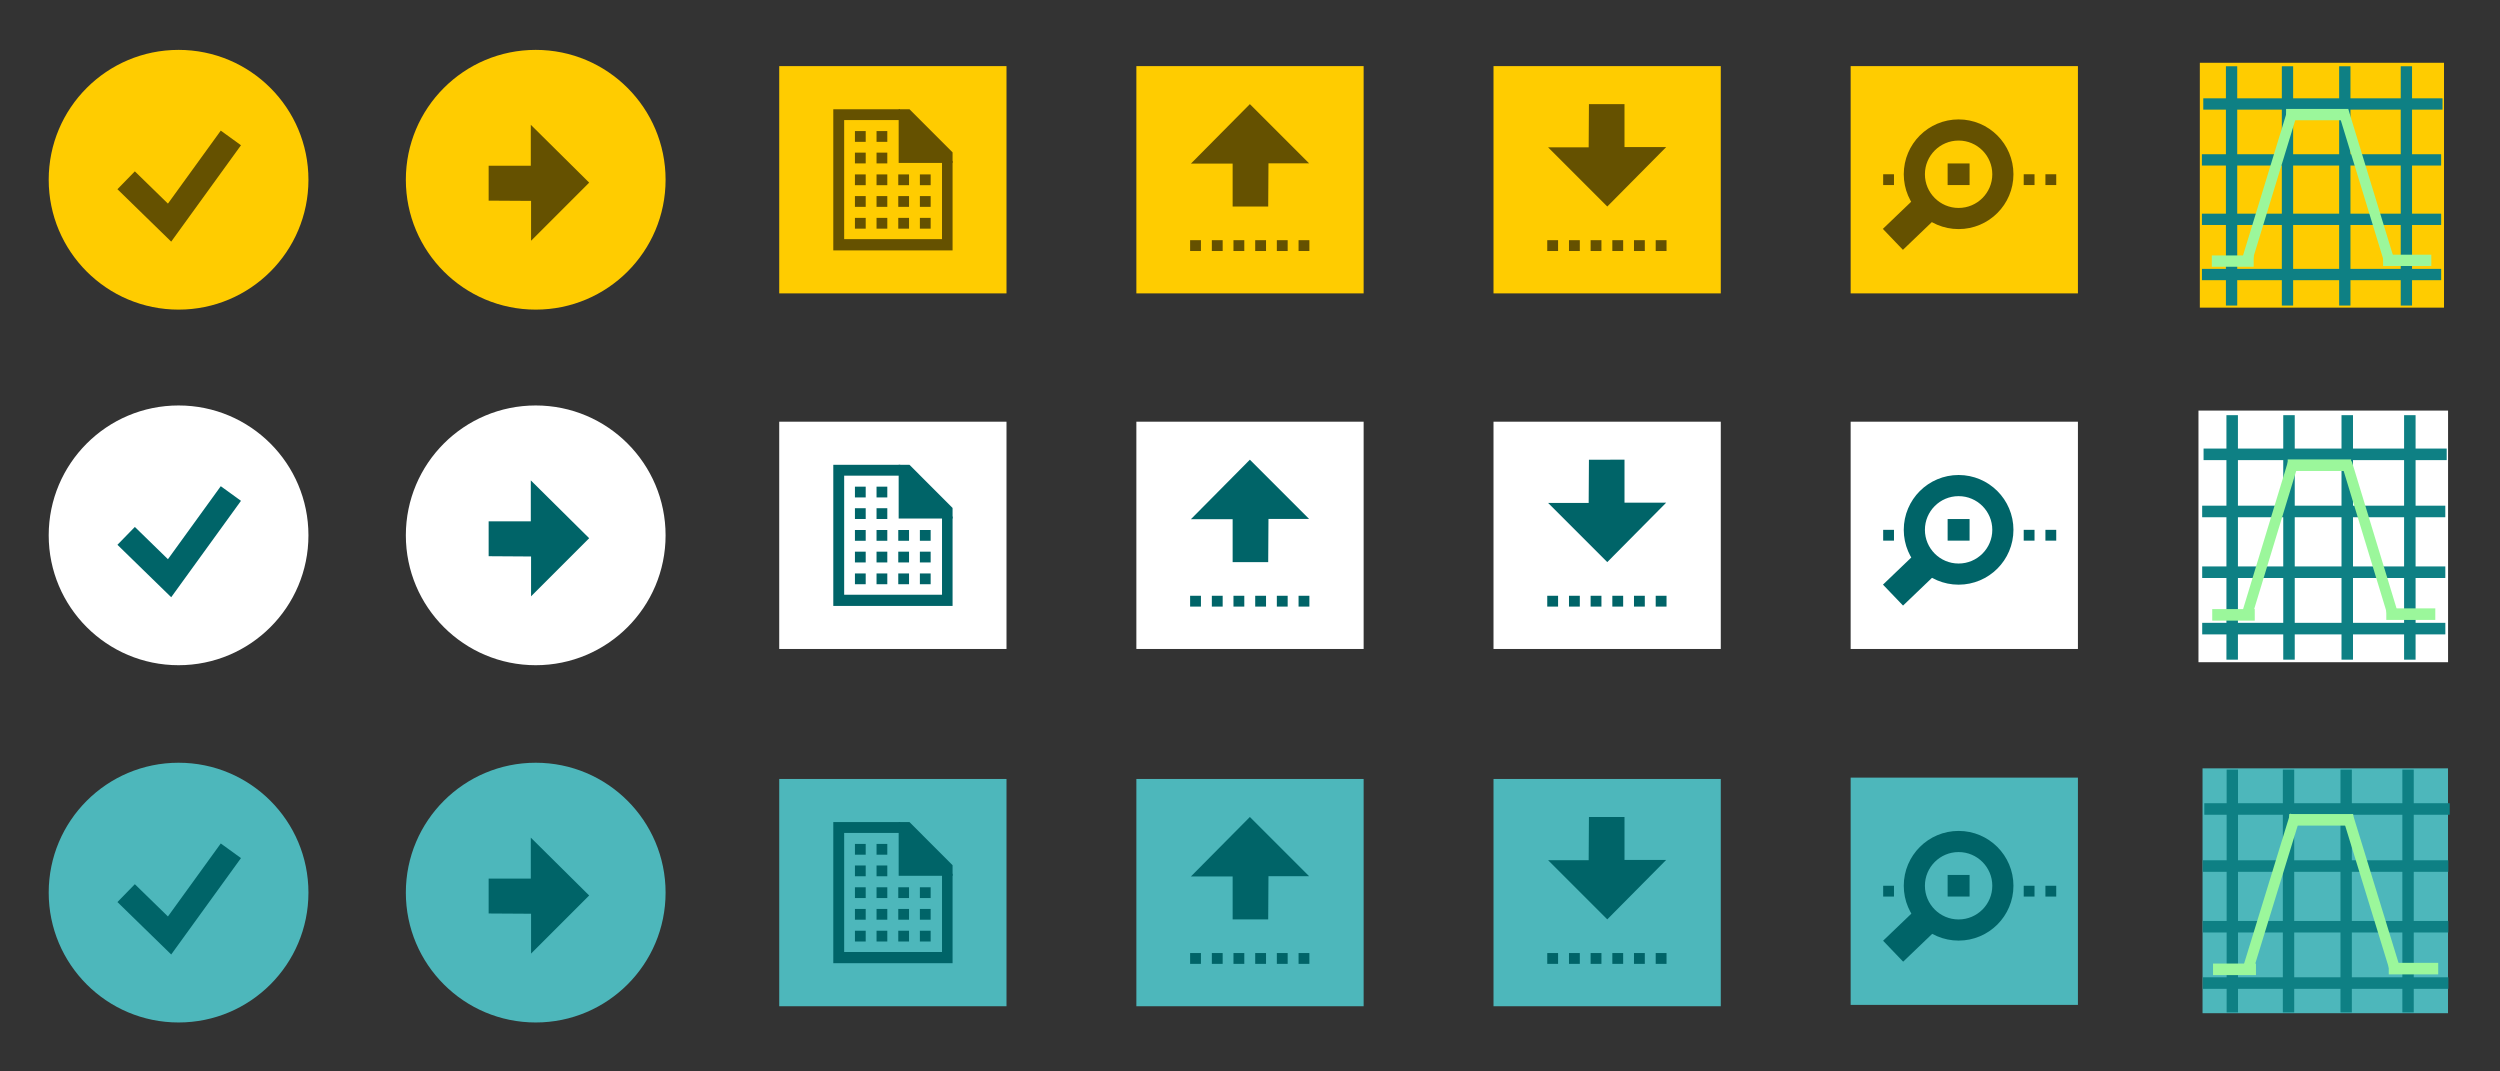 <svg width="231" height="99" xmlns="http://www.w3.org/2000/svg">
 <rect width="100%" height="100%" fill="#333333" stroke="none"/>

 <g>
  <title>background</title>
  <rect fill="none" id="canvas_background" height="101" width="233" y="-1" x="-1"/>
 </g>
 <g>
  <title>Layer 1</title>
  <g id="g5">
   <circle fill="#ffcc00" id="circle7" r="12" cy="16.609" cx="16.5"/>
   <polyline fill="none" stroke="#655100" stroke-width="2.305" id="polyline9" points="21.333,12.745 15.668,20.571 11.655,16.658 " stroke-miterlimit="10"/>
  </g>
  <g id="g11">
   <circle fill="#ffffff" id="circle13" r="12" cy="49.465" cx="16.5"/>
   <polyline fill="none" stroke="#006468" stroke-width="2.305" id="polyline15" points="21.333,45.601 15.668,53.427 11.655,49.514 " stroke-miterlimit="10"/>
  </g>
  <g id="g17">
   <circle fill="#4db7bb" id="circle19" r="12" cy="82.477" cx="16.5"/>
   <polyline fill="none" stroke="#006468" stroke-width="2.305" id="polyline21" points="21.333,78.612 15.668,86.438 11.655,82.525 " stroke-miterlimit="10"/>
  </g>
  <g id="g23">
   <circle fill="#ffcc00" id="circle25" r="12" cy="16.609" cx="49.5"/>
   <polygon fill="#655100" id="polygon27" points="45.151,15.313 49.046,15.313 49.046,11.53 54.44,16.875 49.07,22.245 49.07,18.563 45.151,18.539 "/>
  </g>
  <g id="g29">
   <circle fill="#ffffff" id="circle31" r="12" cy="49.465" cx="49.5"/>
   <polygon fill="#006468" id="polygon33" points="45.151,48.169 49.046,48.169 49.046,44.386 54.44,49.731 49.07,55.101 49.07,51.419 45.151,51.394 "/>
  </g>
  <g id="g35">
   <circle fill="#4db7bb" id="circle37" r="12" cy="82.477" cx="49.5"/>
   <polygon fill="#006468" id="polygon39" points="45.151,81.18 49.046,81.18 49.046,77.397 54.44,82.743 49.07,88.113 49.07,84.43 45.151,84.406 "/>
  </g>
  <g id="g41">
   <rect fill="#ffcc00" id="rect43" height="21" width="21" y="6.109" x="105"/>
   <polygon fill="#655100" id="polygon45" points="113.896,19.083 113.896,15.116 110.042,15.116 115.488,9.621 120.958,15.091 117.207,15.091 117.182,19.083 "/>
   <rect fill="#655100" id="rect47" height="1" width="1" y="22.193" x="109.967"/>
   <rect fill="#655100" id="rect49" height="1" width="1" y="22.193" x="111.974"/>
   <rect fill="#655100" id="rect51" height="1" width="1" y="22.193" x="113.973"/>
   <rect fill="#655100" id="rect53" height="1" width="1" y="22.193" x="115.981"/>
   <rect fill="#655100" id="rect55" height="1" width="1" y="22.193" x="117.98"/>
   <rect fill="#655100" id="rect57" height="1" width="1" y="22.193" x="119.987"/>
  </g>
  <g id="g59">
   <rect fill="#ffcc00" id="rect61" height="21" width="21" y="6.109" x="138"/>
   <polygon fill="#655100" id="polygon63" points="150.104,9.621 150.104,13.588 153.958,13.588 148.512,19.083 143.042,13.612 146.793,13.613 146.818,9.621 "/>
   <rect fill="#655100" id="rect65" height="1" width="1" y="22.193" x="142.966"/>
   <rect fill="#655100" id="rect67" height="1" width="1" y="22.193" x="144.974"/>
   <rect fill="#655100" id="rect69" height="1" width="1" y="22.193" x="146.973"/>
   <rect fill="#655100" id="rect71" height="1" width="1" y="22.193" x="148.98"/>
   <rect fill="#655100" id="rect73" height="1" width="1" y="22.193" x="150.98"/>
   <rect fill="#655100" id="rect75" height="1" width="1" y="22.193" x="152.987"/>
  </g>
  <g id="g77">
   <rect fill="#ffffff" id="rect79" height="21" width="21" y="38.965" x="105"/>
   <polygon fill="#006468" id="polygon81" points="113.896,51.939 113.896,47.971 110.042,47.971 115.488,42.476 120.958,47.947 117.207,47.947 117.182,51.939 "/>
   <rect fill="#006468" id="rect83" height="1" width="1" y="55.049" x="109.967"/>
   <rect fill="#006468" id="rect85" height="1" width="1" y="55.049" x="111.974"/>
   <rect fill="#006468" id="rect87" height="1" width="1" y="55.049" x="113.973"/>
   <rect fill="#006468" id="rect89" height="1" width="1" y="55.049" x="115.981"/>
   <rect fill="#006468" id="rect91" height="1" width="1" y="55.049" x="117.98"/>
   <rect fill="#006468" id="rect93" height="1" width="1" y="55.049" x="119.987"/>
  </g>
  <g id="g95">
   <rect fill="#ffffff" id="rect97" height="21" width="21" y="38.965" x="138"/>
   <polygon fill="#006468" id="polygon99" points="150.104,42.476 150.104,46.444 153.958,46.444 148.512,51.939 143.042,46.468 146.793,46.468 146.818,42.477 "/>
   <rect fill="#006468" id="rect101" height="1" width="1" y="55.049" x="142.966"/>
   <rect fill="#006468" id="rect103" height="1" width="1" y="55.049" x="144.974"/>
   <rect fill="#006468" id="rect105" height="1" width="1" y="55.049" x="146.973"/>
   <rect fill="#006468" id="rect107" height="1" width="1" y="55.049" x="148.98"/>
   <rect fill="#006468" id="rect109" height="1" width="1" y="55.049" x="150.98"/>
   <rect fill="#006468" id="rect111" height="1" width="1" y="55.049" x="152.987"/>
  </g>
  <g id="g113">
   <rect fill="#4db7bb" id="rect115" height="21" width="21" y="71.977" x="105"/>
   <polygon fill="#006468" id="polygon117" points="113.896,84.95 113.896,80.983 110.042,80.983 115.488,75.488 120.958,80.959 117.207,80.958 117.182,84.95 "/>
   <rect fill="#006468" id="rect119" height="1" width="1" y="88.061" x="109.967"/>
   <rect fill="#006468" id="rect121" height="1" width="1" y="88.061" x="111.974"/>
   <rect fill="#006468" id="rect123" height="1" width="1" y="88.061" x="113.973"/>
   <rect fill="#006468" id="rect125" height="1" width="1" y="88.061" x="115.981"/>
   <rect fill="#006468" id="rect127" height="1" width="1" y="88.061" x="117.98"/>
   <rect fill="#006468" id="rect129" height="1" width="1" y="88.061" x="119.987"/>
  </g>
  <g id="g131">
   <rect fill="#4db7bb" id="rect133" height="21" width="21" y="71.977" x="138"/>
   <polygon fill="#006468" id="polygon135" points="150.104,75.488 150.104,79.455 153.958,79.455 148.512,84.95 143.042,79.48 146.793,79.48 146.818,75.488 "/>
   <rect fill="#006468" id="rect137" height="1" width="1" y="88.061" x="142.966"/>
   <rect fill="#006468" id="rect139" height="1" width="1" y="88.061" x="144.974"/>
   <rect fill="#006468" id="rect141" height="1" width="1" y="88.061" x="146.973"/>
   <rect fill="#006468" id="rect143" height="1" width="1" y="88.061" x="148.98"/>
   <rect fill="#006468" id="rect145" height="1" width="1" y="88.061" x="150.98"/>
   <rect fill="#006468" id="rect147" height="1" width="1" y="88.061" x="152.987"/>
  </g>
  <g id="g149">
   <path fill="#655100" id="path151" d="m87.042,22.097"/>
   <rect fill="#ffcc00" id="rect153" height="21" width="21" y="6.109" x="72"/>
   <polygon fill="#655100" id="polygon155" points="83.037,10.094 84.038,10.094 88.018,14.079 88.018,15.057 87.042,15.057 83.037,15.057 "/>
   <polygon fill="#655100" id="polygon157" points="78.001,11.093 78.001,22.097 87.042,22.097 87.042,14.87 88.018,14.87 88.018,23.134 76.996,23.134 76.996,10.094 83.159,10.094 83.165,11.093 "/>
   <rect fill="#655100" id="rect159" height="0.996" width="0.995" y="12.111" x="78.996"/>
   <rect fill="#655100" id="rect161" height="0.996" width="0.995" y="12.111" x="80.992"/>
   <rect fill="#655100" id="rect163" height="0.996" width="0.995" y="14.103" x="78.996"/>
   <rect fill="#655100" id="rect165" height="0.996" width="0.995" y="14.103" x="80.992"/>
   <rect fill="#655100" id="rect167" height="0.996" width="0.995" y="16.116" x="78.996"/>
   <rect fill="#655100" id="rect169" height="0.996" width="0.995" y="16.116" x="80.992"/>
   <rect fill="#655100" id="rect171" height="0.996" width="0.995" y="16.116" x="83"/>
   <rect fill="#655100" id="rect173" height="0.996" width="0.995" y="16.116" x="84.997"/>
   <rect fill="#655100" id="rect175" height="0.996" width="0.995" y="18.118" x="78.996"/>
   <rect fill="#655100" id="rect177" height="0.996" width="0.995" y="18.118" x="80.992"/>
   <rect fill="#655100" id="rect179" height="0.996" width="0.995" y="20.132" x="78.996"/>
   <rect fill="#655100" id="rect181" height="0.996" width="0.995" y="20.132" x="80.992"/>
   <rect fill="#655100" id="rect183" height="0.996" width="0.995" y="18.118" x="83"/>
   <rect fill="#655100" id="rect185" height="0.996" width="0.995" y="18.118" x="84.997"/>
   <rect fill="#655100" id="rect187" height="0.996" width="0.995" y="20.132" x="83"/>
   <rect fill="#655100" id="rect189" height="0.996" width="0.995" y="20.132" x="84.997"/>
  </g>
  <g id="g191">
   <path fill="#006468" id="path193" d="m87.042,54.953"/>
   <rect fill="#ffffff" id="rect195" height="21" width="21" y="38.965" x="72"/>
   <polygon fill="#006468" id="polygon197" points="83.037,42.95 84.038,42.95 88.018,46.935 88.018,47.912 87.042,47.912 83.037,47.912 "/>
   <polygon fill="#006468" id="polygon199" points="78.001,43.949 78.001,54.953 87.042,54.953 87.042,47.726 88.018,47.726 88.018,55.99 76.996,55.99 76.996,42.95 83.183,42.95 83.196,43.951 "/>
   <rect fill="#006468" id="rect201" height="0.996" width="0.995" y="44.967" x="78.996"/>
   <rect fill="#006468" id="rect203" height="0.996" width="0.995" y="44.967" x="80.992"/>
   <rect fill="#006468" id="rect205" height="0.996" width="0.995" y="46.959" x="78.996"/>
   <rect fill="#006468" id="rect207" height="0.996" width="0.995" y="46.959" x="80.992"/>
   <rect fill="#006468" id="rect209" height="0.996" width="0.995" y="48.972" x="78.996"/>
   <rect fill="#006468" id="rect211" height="0.996" width="0.995" y="48.972" x="80.992"/>
   <rect fill="#006468" id="rect213" height="0.996" width="0.995" y="48.972" x="83"/>
   <rect fill="#006468" id="rect215" height="0.996" width="0.995" y="48.972" x="84.997"/>
   <rect fill="#006468" id="rect217" height="0.996" width="0.995" y="50.974" x="78.996"/>
   <rect fill="#006468" id="rect219" height="0.996" width="0.995" y="50.974" x="80.992"/>
   <rect fill="#006468" id="rect221" height="0.996" width="0.995" y="52.987" x="78.996"/>
   <rect fill="#006468" id="rect223" height="0.996" width="0.995" y="52.987" x="80.992"/>
   <rect fill="#006468" id="rect225" height="0.996" width="0.995" y="50.974" x="83"/>
   <rect fill="#006468" id="rect227" height="0.996" width="0.995" y="50.974" x="84.997"/>
   <rect fill="#006468" id="rect229" height="0.996" width="0.995" y="52.987" x="83"/>
   <rect fill="#006468" id="rect231" height="0.996" width="0.995" y="52.987" x="84.997"/>
  </g>
  <g id="g233">
   <path fill="#006468" id="path235" d="m87.042,87.965"/>
   <rect fill="#4db7bb" id="rect237" height="21" width="21" y="71.977" x="72"/>
   <polygon fill="#006468" id="polygon239" points="83.037,75.961 84.038,75.961 88.018,79.946 88.018,80.924 87.042,80.924 83.037,80.924 "/>
   <polygon fill="#006468" id="polygon241" points="78.001,76.961 78.001,87.965 87.042,87.965 87.042,80.738 88.018,80.738 88.018,89.002 76.996,89.002 76.996,75.961 83.183,75.961 83.196,76.963 "/>
   <rect fill="#006468" id="rect243" height="0.996" width="0.995" y="77.978" x="78.996"/>
   <rect fill="#006468" id="rect245" height="0.996" width="0.995" y="77.978" x="80.992"/>
   <rect fill="#006468" id="rect247" height="0.996" width="0.995" y="79.97" x="78.996"/>
   <rect fill="#006468" id="rect249" height="0.996" width="0.995" y="79.97" x="80.992"/>
   <rect fill="#006468" id="rect251" height="0.996" width="0.995" y="81.984" x="78.996"/>
   <rect fill="#006468" id="rect253" height="0.996" width="0.995" y="81.984" x="80.992"/>
   <rect fill="#006468" id="rect255" height="0.996" width="0.995" y="81.984" x="83"/>
   <rect fill="#006468" id="rect257" height="0.996" width="0.995" y="81.984" x="84.997"/>
   <rect fill="#006468" id="rect259" height="0.996" width="0.995" y="83.986" x="78.996"/>
   <rect fill="#006468" id="rect261" height="0.996" width="0.995" y="83.986" x="80.992"/>
   <rect fill="#006468" id="rect263" height="0.996" width="0.995" y="85.999" x="78.996"/>
   <rect fill="#006468" id="rect265" height="0.996" width="0.995" y="85.999" x="80.992"/>
   <rect fill="#006468" id="rect267" height="0.996" width="0.995" y="83.986" x="83"/>
   <rect fill="#006468" id="rect269" height="0.996" width="0.995" y="83.986" x="84.997"/>
   <rect fill="#006468" id="rect271" height="0.996" width="0.995" y="85.999" x="83"/>
   <rect fill="#006468" id="rect273" height="0.996" width="0.995" y="85.999" x="84.997"/>
  </g>
  <g id="g275">
   <rect fill="#ffcc00" id="rect277" height="21" width="21" y="6.109" x="171"/>
   <rect fill="#655100" id="rect279" height="0.998" width="0.999" y="16.101" x="186.991"/>
   <rect fill="#655100" id="rect281" height="0.998" width="0.999" y="16.101" x="188.997"/>
   <rect fill="#655100" id="rect283" height="0.998" width="0.999" y="16.101" x="174.005"/>
   <circle fill="none" stroke="#655100" stroke-width="1.954" id="circle285" r="4.09" cy="16.101" cx="180.975" stroke-miterlimit="10"/>
   <rect fill="#655100" id="rect287" height="4.423" width="2.68" transform="matrix(0.692,0.722,-0.722,0.692,69.583,-121.66) " y="19.026" x="175.322"/>
   <rect fill="#655100" id="rect289" height="1.996" width="2.028" y="15.103" x="179.961"/>
  </g>
  <g id="g291">
   <rect fill="#ffffff" id="rect293" height="21" width="21" y="38.965" x="171"/>
   <rect fill="#006468" id="rect295" height="0.998" width="0.999" y="48.957" x="186.991"/>
   <rect fill="#006468" id="rect297" height="0.998" width="0.999" y="48.957" x="188.997"/>
   <rect fill="#006468" id="rect299" height="0.998" width="0.999" y="48.957" x="174.005"/>
   <circle fill="none" stroke="#006468" stroke-width="1.954" id="circle301" r="4.09" cy="48.957" cx="180.975" stroke-miterlimit="10"/>
   <rect fill="#006468" id="rect303" height="4.423" width="2.68" transform="matrix(0.692,0.722,-0.722,0.692,93.316,-111.525) " y="51.882" x="175.322"/>
   <rect fill="#006468" id="rect305" height="1.996" width="2.028" y="47.959" x="179.961"/>
  </g>
  <g id="g307">
   <rect fill="#4db7bb" id="rect309" height="21" width="21" y="71.852" x="171"/>
   <rect fill="#006468" id="rect311" height="0.998" width="0.999" y="81.844" x="186.991"/>
   <rect fill="#006468" id="rect313" height="0.998" width="0.999" y="81.844" x="188.997"/>
   <rect fill="#006468" id="rect315" height="0.998" width="0.999" y="81.844" x="174.005"/>
   <circle fill="none" stroke="#006468" stroke-width="1.954" id="circle317" r="4.09" cy="81.844" cx="180.975" stroke-miterlimit="10"/>
   <rect fill="#006468" id="rect319" height="4.423" width="2.68" transform="matrix(0.692,0.722,-0.722,0.692,117.162,-101.341) " y="84.808" x="175.232"/>
   <rect fill="#006468" id="rect321" height="1.996" width="2.028" y="80.845" x="179.961"/>
  </g>
  <g id="svg_8">
   <rect fill="#4db7bb" id="svg_1" height="22.625" width="22.681" y="70.995" x="203.515"/>
   <rect fill="#0e8084" id="svg_2" height="22.436" width="1.051" y="71.113" x="221.978"/>
   <rect fill="#0e8084" id="svg_31" height="22.436" width="1.051" y="71.113" x="216.259"/>
   <rect fill="#0e8084" id="svg_32" height="22.436" width="1.051" y="71.113" x="210.934"/>
   <rect fill="#0e8084" id="svg_33" height="22.436" width="1.051" y="71.113" x="205.741"/>
   <rect fill="#0e8084" id="svg_34" height="21.134" width="0.999" y="64.544" x="214.193" transform="matrix(0,1.068,-1.073,0,295.609,-154.541) "/>
   <rect fill="#0e8084" id="svg_35" height="21.134" width="0.999" y="69.482" x="214.068" transform="matrix(0,1.068,-1.073,0,300.776,-149.135) "/>
   <rect fill="#0e8084" id="svg_36" height="21.134" width="0.999" y="79.606" x="214.068" transform="matrix(0,1.068,-1.073,0,311.645,-138.323) "/>
   <rect fill="#0e8084" id="svg_37" height="21.134" width="0.999" y="74.731" x="214.068" transform="matrix(0,1.068,-1.073,0,306.411,-143.529) "/>
   <rect fill="#9bf79b" id="svg_38" height="3.697" width="0.999" y="87.138" x="206.224" transform="matrix(0,1.068,-1.073,0,301.95,-131.215) "/>
   <rect fill="#9bf79b" id="svg_39" height="4.259" width="0.999" y="86.794" x="221.63" transform="matrix(0,1.068,-1.073,0,318.421,-147.734) "/>
   <rect fill="#9bf79b" id="svg_40" height="5.509" width="0.999" y="73.294" x="213.693" transform="matrix(0,1.068,-1.073,0,296.079,-153.006) "/>
   <rect fill="#9bf79b" id="svg_41" height="13.745" width="0.92" y="75.432" x="218.148" transform="matrix(-1.027,0.312,-0.314,-1.021,469.434,98.201) "/>
   <rect fill="#9bf79b" id="svg_43" height="13.745" width="0.92" y="75.432" x="209.46" transform="matrix(1.027,0.312,-0.314,1.021,20.185,-67.187) "/>
  </g>
  <g id="svg_59">
   <rect fill="#ffffff" id="svg_44" height="23.25" width="23.062" y="37.938" x="203.139"/>
   <rect fill="#0e8084" id="svg_45" height="22.592" width="1.062" y="38.362" x="222.138"/>
   <rect fill="#0e8084" id="svg_46" height="22.592" width="1.062" y="38.362" x="216.355"/>
   <rect fill="#0e8084" id="svg_47" height="22.592" width="1.062" y="38.362" x="210.972"/>
   <rect fill="#0e8084" id="svg_48" height="22.592" width="1.062" y="38.362" x="205.722"/>
   <rect fill="#0e8084" id="svg_49" height="21.134" width="0.999" y="31.772" x="214.192" transform="matrix(0,1.069,-1.063,0,259.849,-187.524) "/>
   <rect fill="#0e8084" id="svg_50" height="21.134" width="0.999" y="36.709" x="214.068" transform="matrix(0,1.069,-1.063,0,264.967,-182.113) "/>
   <rect fill="#0e8084" id="svg_51" height="21.134" width="0.999" y="46.834" x="214.068" transform="matrix(0,1.069,-1.063,0,275.734,-171.289) "/>
   <rect fill="#0e8084" id="svg_52" height="21.134" width="0.999" y="41.959" x="214.068" transform="matrix(0,1.069,-1.063,0,270.55,-176.5) "/>
   <rect fill="#9bf79b" id="svg_53" height="3.697" width="0.999" y="54.365" x="206.224" transform="matrix(0,1.069,-1.063,0,266.13,-164.174) "/>
   <rect fill="#9bf79b" id="svg_54" height="4.259" width="0.999" y="54.022" x="221.63" transform="matrix(0,1.069,-1.063,0,282.447,-180.709) "/>
   <rect fill="#9bf79b" id="svg_55" height="5.509" width="0.999" y="40.522" x="213.693" transform="matrix(0,1.069,-1.063,0,260.315,-185.987) "/>
   <rect fill="#9bf79b" id="svg_56" height="13.745" width="0.92" y="42.659" x="218.148" transform="matrix(-1.017,0.313,-0.311,-1.022,456.7,31.975) "/>
   <rect fill="#9bf79b" id="svg_58" height="13.745" width="0.92" y="42.659" x="209.46" transform="matrix(1.017,0.313,-0.311,1.022,11.677,-66.578) "/>
  </g>
  <g id="svg_75">
   <rect fill="#ffcc00" id="svg_60" height="22.625" width="22.562" y="5.801" x="203.264"/>
   <rect fill="#0e8084" id="svg_61" height="22.111" width="1.045" y="6.123" x="221.828"/>
   <rect fill="#0e8084" id="svg_62" height="22.111" width="1.045" y="6.123" x="216.138"/>
   <rect fill="#0e8084" id="svg_63" height="22.111" width="1.045" y="6.123" x="210.841"/>
   <rect fill="#0e8084" id="svg_64" height="22.111" width="1.045" y="6.123" x="205.674"/>
   <rect fill="#0e8084" id="svg_65" height="21.134" width="0.999" y="-0.703" x="214.193" transform="matrix(0,1.046,-1.046,0,224.954,-214.961) "/>
   <rect fill="#0e8084" id="svg_66" height="21.134" width="0.999" y="4.234" x="214.068" transform="matrix(0,1.046,-1.046,0,229.99,-209.664) "/>
   <rect fill="#0e8084" id="svg_67" height="21.134" width="0.999" y="14.359" x="214.068" transform="matrix(0,1.046,-1.046,0,240.585,-199.071) "/>
   <rect fill="#0e8084" id="svg_68" height="21.134" width="0.999" y="9.484" x="214.068" transform="matrix(0,1.046,-1.046,0,235.484,-204.172) "/>
   <rect fill="#9bf79b" id="svg_69" height="3.697" width="0.999" y="21.89" x="206.224" transform="matrix(0,1.046,-1.046,0,231.135,-192.107) "/>
   <rect fill="#9bf79b" id="svg_70" height="4.259" width="0.999" y="21.546" x="221.63" transform="matrix(0,1.046,-1.046,0,247.19,-208.291) "/>
   <rect fill="#9bf79b" id="svg_71" height="5.509" width="0.999" y="8.046" x="213.693" transform="matrix(0,1.046,-1.046,0,225.412,-213.457) "/>
   <rect fill="#9bf79b" id="svg_72" height="13.745" width="0.92" y="10.184" x="218.148" transform="matrix(-1.001,0.306,-0.306,-1.001,442.7,-32.62) "/>
   <rect fill="#9bf79b" id="svg_74" height="13.745" width="0.92" y="10.184" x="209.46" transform="matrix(1.001,0.306,-0.306,1.001,4.801,-64.094) "/>
  </g>
 </g>
</svg>